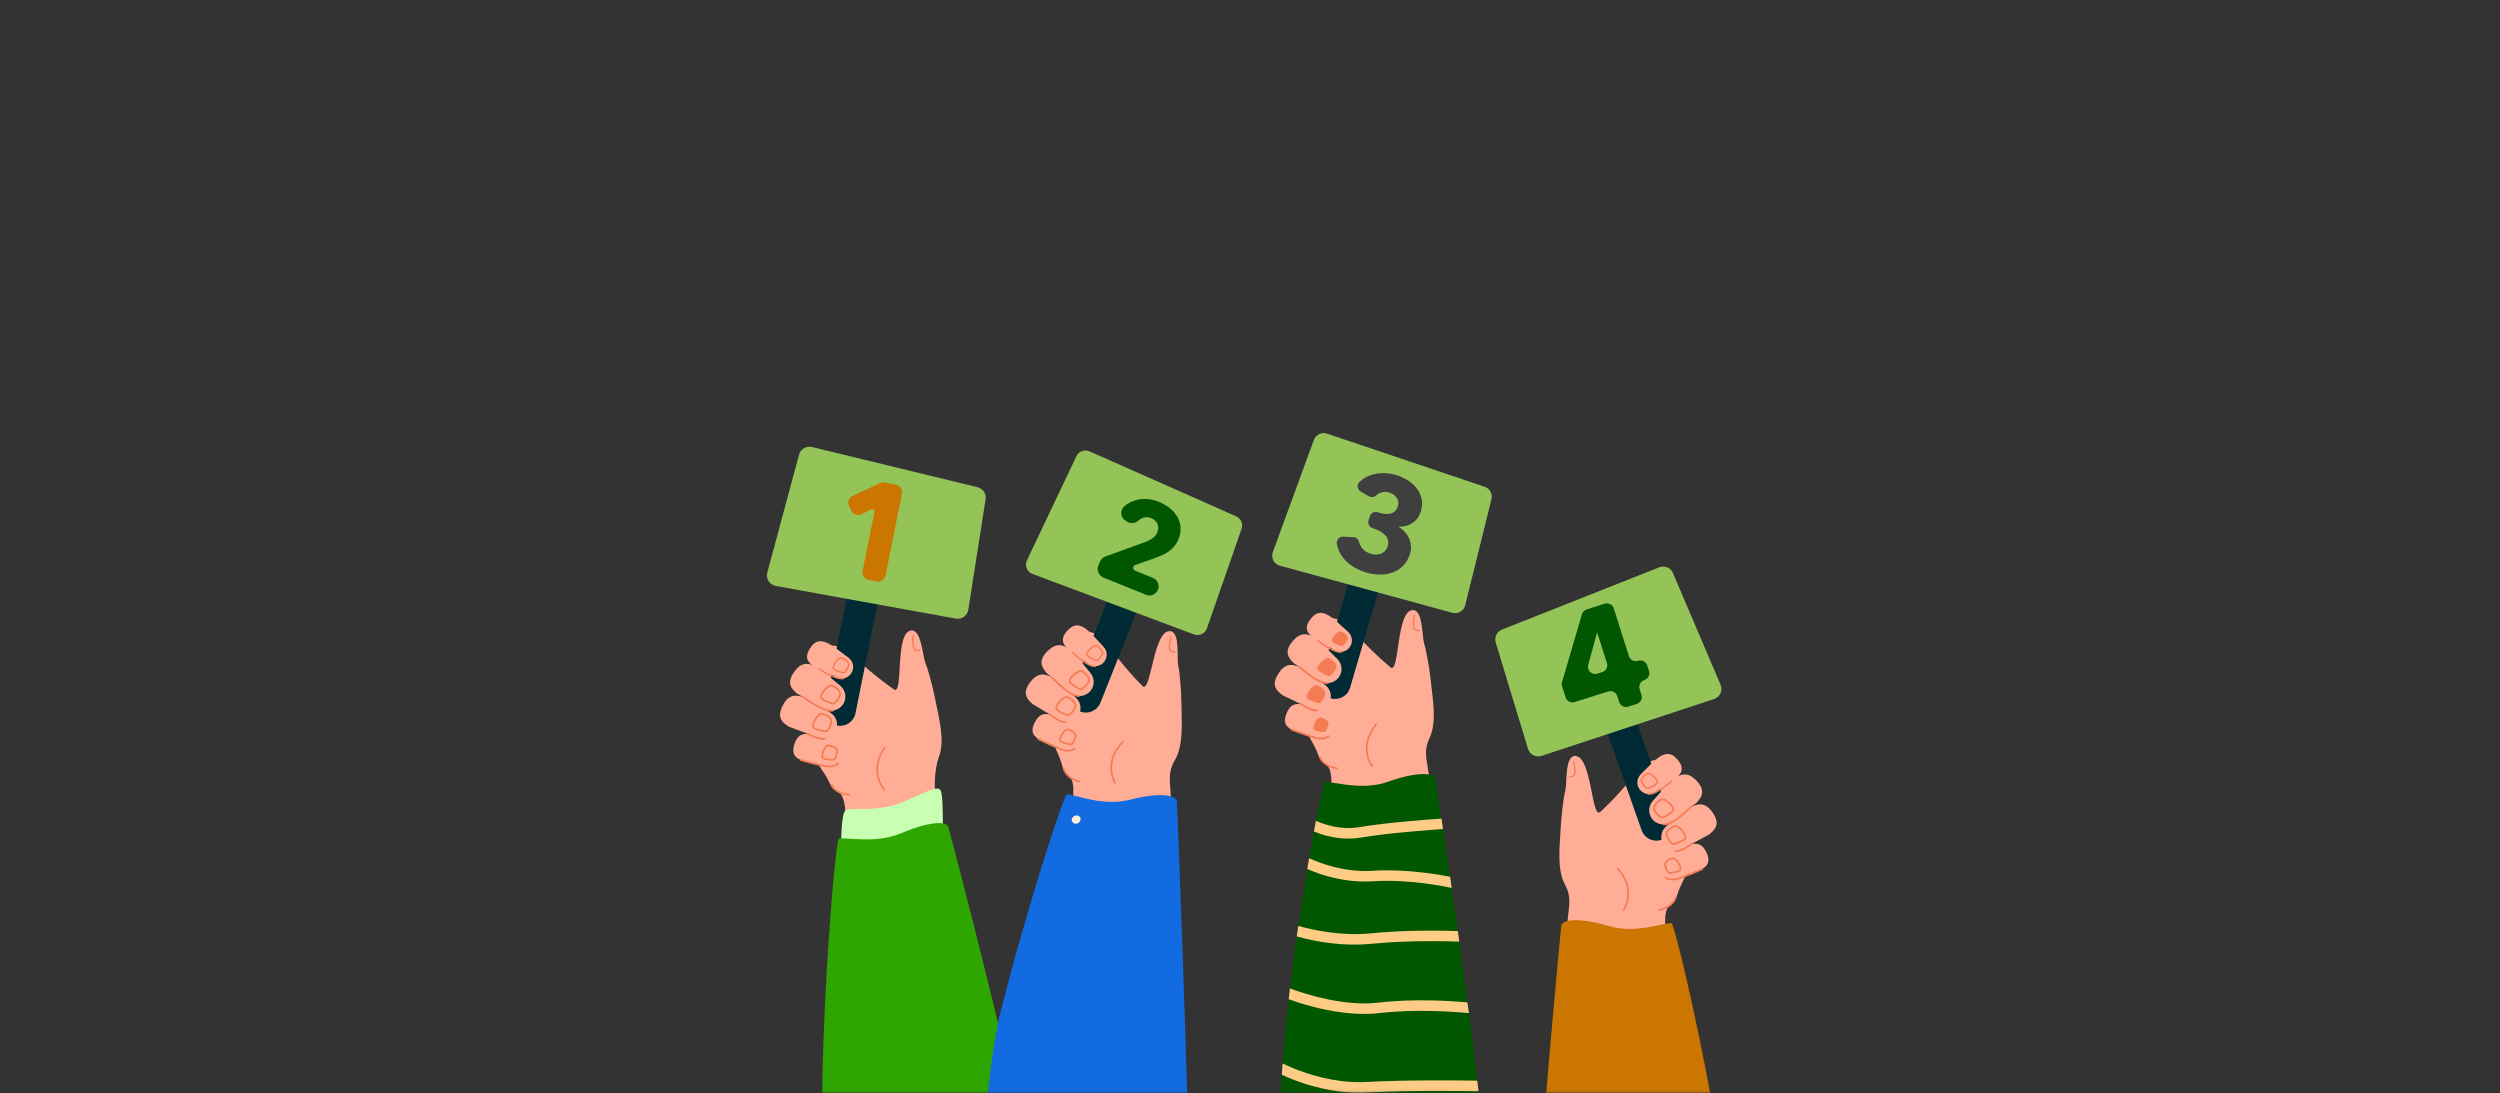 <svg width="558" height="244" viewBox="0 0 558 244" fill="none" xmlns="http://www.w3.org/2000/svg">
<rect x="0" y="0" width="558" height="244" fill="#333333" stroke="none"/>
<mask id="mask0_2002_39305" style="mask-type:alpha" maskUnits="userSpaceOnUse" x="0" y="-1" width="558" height="245">
<path d="M0 -0H558V243.956H0V-0Z" fill="#FFEFD9"/>
</mask>
<g mask="url(#mask0_2002_39305)">
<path d="M180.434 156.79C179.796 159.2 179.688 161.719 180.117 164.174C180.546 166.629 181.503 168.963 182.922 171.016C183.889 172.423 184.701 173.71 185.07 174.563C186.118 176.977 187.099 176.344 187.683 177.233C189.119 179.421 188.53 183.601 189.332 185.424C190.42 187.901 191.942 187.655 191.942 187.655L209.194 185.799C209.194 185.799 210.016 182.999 208.892 178.092C208.477 176.303 208.516 171.729 209.547 168.982C210.985 165.152 209.547 160.235 208.641 155.607C208.22 153.436 207.156 149.4 206.555 147.972C205.922 146.469 205.665 140.603 203.463 140.712C199.572 140.905 201.769 155.439 199.504 153.87C196.602 151.867 193.659 149.401 190.29 146.377C182.779 139.641 182.401 149.4 180.434 156.79Z" fill="#FFAD97"/>
<path d="M197.381 176.417C197.351 176.421 197.32 176.417 197.291 176.407C197.262 176.396 197.237 176.379 197.216 176.357C196.559 175.559 196.088 174.627 195.834 173.627C195.571 172.637 195.52 171.603 195.683 170.591C195.888 169.317 196.424 168.037 197.278 166.787C197.292 166.766 197.31 166.747 197.331 166.733C197.352 166.718 197.376 166.708 197.401 166.703C197.426 166.698 197.452 166.698 197.477 166.703C197.502 166.708 197.526 166.718 197.547 166.732C197.568 166.746 197.587 166.765 197.601 166.786C197.614 166.808 197.624 166.832 197.628 166.857C197.633 166.882 197.632 166.908 197.627 166.933C197.621 166.958 197.611 166.981 197.596 167.002C196.767 168.206 196.258 169.434 196.063 170.652C195.907 171.61 195.954 172.591 196.201 173.53C196.442 174.469 196.884 175.346 197.496 176.099C197.514 176.118 197.528 176.14 197.537 176.164C197.546 176.188 197.55 176.214 197.549 176.24C197.548 176.265 197.542 176.291 197.53 176.314C197.519 176.337 197.503 176.358 197.484 176.375C197.455 176.399 197.419 176.414 197.381 176.417Z" fill="#F47C53"/>
<path d="M204.799 145.325C204.548 145.324 204.302 145.257 204.086 145.131C203.978 145.07 203.452 144.627 203.649 141.879C203.649 141.858 203.654 141.838 203.662 141.82C203.67 141.801 203.682 141.784 203.697 141.77C203.712 141.756 203.73 141.746 203.749 141.739C203.768 141.732 203.789 141.73 203.809 141.731C203.829 141.732 203.849 141.738 203.867 141.747C203.886 141.757 203.902 141.77 203.914 141.785C203.927 141.801 203.937 141.82 203.942 141.839C203.948 141.859 203.949 141.879 203.946 141.899C203.868 143.021 203.904 144.685 204.234 144.872C204.368 144.954 204.519 145.006 204.675 145.022C204.832 145.039 204.99 145.021 205.139 144.969C205.176 144.953 205.217 144.952 205.254 144.966C205.292 144.981 205.322 145.009 205.338 145.046C205.354 145.082 205.355 145.124 205.34 145.161C205.326 145.198 205.297 145.228 205.261 145.244C205.114 145.301 204.957 145.329 204.799 145.325Z" fill="#F47C53"/>
<path d="M189.574 177.569H189.539C187.837 177.465 186.806 176.858 186.24 176.366C185.881 176.072 185.593 175.702 185.396 175.283C185.383 175.259 185.377 175.233 185.375 175.207C185.374 175.18 185.378 175.153 185.388 175.128C185.397 175.104 185.412 175.081 185.431 175.062C185.45 175.043 185.473 175.028 185.498 175.019C185.523 175.009 185.549 175.005 185.576 175.006C185.603 175.007 185.629 175.014 185.653 175.026C185.677 175.038 185.698 175.055 185.715 175.075C185.732 175.096 185.745 175.12 185.752 175.146C185.933 175.513 186.192 175.838 186.511 176.097C187.03 176.543 187.982 177.093 189.563 177.198C189.611 177.2 189.657 177.221 189.69 177.255C189.724 177.289 189.744 177.335 189.745 177.383C189.746 177.431 189.73 177.478 189.698 177.514C189.666 177.551 189.622 177.574 189.574 177.579V177.569Z" fill="#F47C53"/>
<path d="M179.161 169.824L184.342 170.833C184.993 171.101 185.725 171.1 186.375 170.831C187.026 170.562 187.543 170.046 187.812 169.398C187.945 169.076 188.013 168.732 188.013 168.385C188.013 168.037 187.944 167.693 187.81 167.372C187.676 167.051 187.48 166.76 187.233 166.514C186.986 166.269 186.693 166.074 186.37 165.942L182.857 164.498C180.452 163.548 178.443 163.324 177.543 165.5C176.271 168.57 177.851 169.286 179.161 169.824Z" fill="#FFAD97"/>
<path d="M185.818 169.761C185.356 169.761 184.308 169.73 183.705 169.468C183.515 169.385 183.219 169.125 183.369 168.309C183.526 167.47 184.145 166.234 184.761 166.205C185.558 166.168 186.86 166.618 187.003 167.402C187.113 167.991 186.839 169.08 186.471 169.518C186.422 169.587 186.359 169.644 186.285 169.686C186.21 169.728 186.128 169.752 186.043 169.758C186.022 169.758 185.941 169.761 185.818 169.761ZM184.851 166.596H184.779C184.491 166.609 183.917 167.532 183.76 168.375C183.69 168.756 183.73 169.041 183.863 169.098C184.554 169.399 186.017 169.357 186.031 169.355H186.038C186.054 169.355 186.1 169.335 186.163 169.259C186.455 168.911 186.697 167.94 186.61 167.47C186.518 166.977 185.497 166.6 184.852 166.6L184.851 166.596Z" fill="#F47C53"/>
<path d="M185.109 171.3C183.666 171.3 178.88 169.893 178.674 169.833C178.648 169.826 178.625 169.814 178.604 169.798C178.583 169.781 178.565 169.761 178.552 169.738C178.54 169.715 178.531 169.689 178.529 169.663C178.526 169.637 178.528 169.61 178.536 169.585C178.543 169.56 178.556 169.536 178.573 169.516C178.589 169.495 178.61 169.478 178.634 169.466C178.657 169.454 178.683 169.446 178.709 169.444C178.736 169.442 178.762 169.445 178.787 169.453C178.838 169.468 183.892 170.952 185.168 170.902C186.386 170.855 186.965 170.247 186.965 170.241C187 170.202 187.05 170.179 187.103 170.176C187.155 170.174 187.207 170.192 187.246 170.228C187.286 170.263 187.309 170.313 187.312 170.365C187.314 170.418 187.296 170.469 187.26 170.508C187.233 170.539 186.576 171.245 185.188 171.298L185.109 171.3Z" fill="#F47C53"/>
<path d="M186.83 161.937C185.924 161.756 185.127 161.224 184.614 160.458C184.101 159.692 183.914 158.754 184.094 157.851L190.955 123.728C191.045 123.28 191.222 122.854 191.477 122.475C191.732 122.096 192.06 121.77 192.441 121.517C192.822 121.264 193.25 121.089 193.7 121C194.149 120.912 194.612 120.913 195.061 121.003C195.511 121.092 195.938 121.269 196.319 121.523C196.7 121.777 197.026 122.104 197.28 122.484C197.534 122.864 197.711 123.29 197.799 123.738C197.888 124.186 197.887 124.647 197.797 125.094L190.937 159.214C190.755 160.117 190.22 160.912 189.45 161.422C188.68 161.933 187.737 162.118 186.83 161.937Z" fill="#002B34"/>
<path d="M213.338 138.071L173.13 130.776C172.805 130.718 172.497 130.592 172.223 130.409C171.95 130.225 171.718 129.987 171.542 129.709C171.365 129.432 171.249 129.121 171.199 128.796C171.149 128.471 171.168 128.14 171.253 127.823L178.358 101.457C178.522 100.858 178.913 100.347 179.45 100.032C179.986 99.718 180.625 99.624 181.229 99.772L218.191 108.748C218.773 108.888 219.28 109.241 219.613 109.736C219.946 110.232 220.079 110.834 219.987 111.423L216.125 136.099C216.077 136.412 215.965 136.713 215.798 136.983C215.63 137.253 215.41 137.487 215.15 137.671C214.89 137.855 214.596 137.985 214.285 138.054C213.974 138.122 213.652 138.128 213.338 138.071Z" fill="#94C358"/>
<path d="M199.989 108.186L197.513 107.691C197.158 107.622 196.79 107.666 196.461 107.818L190.322 110.665C190.12 110.759 189.937 110.891 189.786 111.054C189.635 111.218 189.517 111.409 189.44 111.618C189.363 111.827 189.328 112.048 189.337 112.271C189.346 112.493 189.399 112.711 189.493 112.913L189.988 113.96C190.083 114.165 190.219 114.349 190.386 114.501C190.554 114.653 190.75 114.771 190.964 114.846C191.178 114.922 191.405 114.954 191.631 114.942C191.857 114.929 192.079 114.871 192.283 114.772L194.454 113.699C194.539 113.657 194.634 113.639 194.729 113.648C194.823 113.657 194.914 113.692 194.989 113.749C195.065 113.806 195.124 113.883 195.158 113.972C195.192 114.06 195.201 114.156 195.183 114.249L193.83 120.974L192.53 127.443C192.442 127.883 192.534 128.341 192.784 128.714C193.034 129.088 193.423 129.347 193.865 129.436L195.653 129.792C196.095 129.88 196.554 129.789 196.93 129.54C197.305 129.291 197.565 128.903 197.654 128.463L201.318 110.179C201.406 109.74 201.316 109.283 201.067 108.909C200.818 108.536 200.43 108.276 199.989 108.186Z" fill="#CB7601"/>
<path d="M176.134 162.222L182.012 164.415C182.364 164.634 182.756 164.781 183.165 164.849C183.574 164.916 183.993 164.903 184.397 164.809C184.801 164.716 185.183 164.544 185.52 164.303C185.857 164.063 186.144 163.759 186.363 163.408C186.806 162.7 186.949 161.845 186.759 161.033C186.57 160.22 186.064 159.515 185.353 159.074L181.515 156.693C178.882 155.11 176.569 154.456 175.087 156.83C172.993 160.193 174.701 161.332 176.134 162.222Z" fill="#FFAD97"/>
<path d="M184.299 163.448C184.274 163.45 184.249 163.45 184.223 163.448C184.115 163.433 182.379 163.192 181.554 162.657C181.214 162.437 181.161 161.947 181.404 161.28C181.747 160.339 182.696 159.027 183.411 159.109C184.339 159.219 185.76 159.995 185.771 160.914C185.783 161.618 185.255 162.826 184.744 163.264C184.623 163.376 184.465 163.442 184.299 163.448ZM183.34 159.491C182.97 159.491 182.135 160.429 181.779 161.406C181.613 161.864 181.61 162.214 181.771 162.32C182.531 162.811 184.258 163.048 184.28 163.049H184.287C184.362 163.042 184.433 163.007 184.484 162.951C184.909 162.587 185.383 161.499 185.371 160.909C185.362 160.268 184.128 159.582 183.364 159.491H183.34Z" fill="#F47C53"/>
<path d="M183.628 165.125C182.286 165.125 180.19 163.965 180.091 163.908C180.067 163.896 180.046 163.879 180.029 163.859C180.013 163.838 180 163.815 179.993 163.789C179.985 163.764 179.983 163.737 179.986 163.711C179.989 163.685 179.997 163.659 180.01 163.636C180.023 163.613 180.04 163.593 180.061 163.576C180.082 163.56 180.107 163.548 180.132 163.542C180.158 163.535 180.185 163.533 180.211 163.537C180.237 163.54 180.263 163.549 180.286 163.563C181.018 163.976 183.113 164.968 183.998 164.679C184.048 164.663 184.103 164.667 184.15 164.691C184.197 164.714 184.233 164.756 184.25 164.806C184.266 164.856 184.262 164.91 184.238 164.957C184.214 165.004 184.173 165.04 184.123 165.056C183.962 165.105 183.795 165.128 183.628 165.125Z" fill="#F47C53"/>
<path d="M177.988 154.87L183.493 157.882C184.133 158.42 184.961 158.682 185.796 158.612C186.631 158.541 187.403 158.144 187.943 157.506C188.211 157.19 188.414 156.825 188.54 156.431C188.666 156.038 188.712 155.623 188.678 155.211C188.643 154.799 188.527 154.398 188.336 154.031C188.146 153.664 187.884 153.338 187.567 153.071L184.113 150.167C181.735 148.225 179.541 147.247 177.731 149.387C175.17 152.407 176.699 153.786 177.988 154.87Z" fill="#FFAD97"/>
<path d="M185.963 157.265C185.914 157.265 185.865 157.257 185.818 157.243C185.713 157.212 184.029 156.726 183.29 156.08C182.986 155.812 183.004 155.32 183.341 154.691C183.816 153.809 184.946 152.644 185.639 152.827C186.542 153.069 187.833 154.04 187.711 154.951C187.622 155.65 186.925 156.77 186.357 157.13C186.241 157.211 186.105 157.257 185.963 157.265ZM185.477 153.204C185.087 153.204 184.17 153.99 183.693 154.879C183.462 155.309 183.409 155.654 183.555 155.781C184.235 156.375 185.915 156.857 185.932 156.861H185.939C186.015 156.864 186.089 156.84 186.149 156.792C186.621 156.492 187.246 155.484 187.322 154.899C187.403 154.261 186.283 153.408 185.536 153.208C185.517 153.205 185.497 153.203 185.477 153.204Z" fill="#F47C53"/>
<path d="M185.503 158.846C183.292 158.846 179.423 155.915 179.242 155.781C179.205 155.748 179.181 155.702 179.177 155.652C179.172 155.602 179.186 155.552 179.217 155.512C179.247 155.472 179.291 155.445 179.341 155.437C179.39 155.428 179.441 155.438 179.484 155.465C179.529 155.499 184.02 158.906 185.899 158.402C185.925 158.395 185.951 158.393 185.977 158.397C186.003 158.4 186.028 158.409 186.051 158.422C186.073 158.435 186.093 158.452 186.109 158.473C186.125 158.493 186.137 158.517 186.144 158.542C186.151 158.567 186.152 158.594 186.149 158.62C186.146 158.646 186.137 158.67 186.124 158.693C186.111 158.716 186.094 158.736 186.073 158.751C186.052 158.767 186.028 158.779 186.003 158.786C185.84 158.828 185.671 158.848 185.503 158.846Z" fill="#F47C53"/>
<path d="M181.606 148.722L186.267 150.94C186.54 151.144 186.85 151.293 187.181 151.378C187.512 151.463 187.856 151.482 188.194 151.434C188.532 151.386 188.857 151.272 189.151 151.099C189.445 150.926 189.701 150.697 189.906 150.425C190.111 150.154 190.261 149.844 190.346 149.515C190.431 149.186 190.45 148.843 190.402 148.507C190.354 148.17 190.24 147.847 190.066 147.554C189.892 147.261 189.662 147.006 189.39 146.802L186.416 144.575C184.372 143.09 182.524 142.388 181.142 144.225C179.177 146.828 180.497 147.89 181.606 148.722Z" fill="#FFAD97"/>
<path d="M188.245 150.317C188.213 150.317 188.181 150.313 188.15 150.306C188.061 150.285 186.655 149.963 186.018 149.466C185.755 149.261 185.741 148.855 185.995 148.324C186.344 147.577 187.217 146.566 187.792 146.686C188.546 146.843 189.65 147.581 189.596 148.338C189.555 148.916 189.035 149.868 188.585 150.19C188.488 150.267 188.369 150.311 188.245 150.317ZM187.692 147.003C187.38 147.003 186.648 147.699 186.293 148.462C186.123 148.825 186.095 149.111 186.221 149.209C186.807 149.666 188.209 149.984 188.224 149.988C188.287 149.988 188.348 149.965 188.394 149.922C188.769 149.655 189.234 148.797 189.269 148.313C189.306 147.786 188.347 147.136 187.724 147.007C187.714 147.004 187.703 147.003 187.692 147.003Z" fill="#F47C53"/>
<path d="M187.84 151.645C186 151.645 182.827 149.513 182.68 149.412C182.643 149.388 182.617 149.35 182.609 149.307C182.6 149.264 182.609 149.22 182.633 149.183C182.658 149.147 182.696 149.121 182.739 149.113C182.782 149.104 182.827 149.113 182.863 149.137C182.902 149.163 186.752 151.752 188.27 151.252C188.311 151.239 188.357 151.242 188.396 151.261C188.435 151.281 188.464 151.315 188.478 151.356C188.492 151.397 188.488 151.442 188.469 151.481C188.449 151.52 188.415 151.55 188.374 151.563C188.201 151.618 188.021 151.646 187.84 151.645Z" fill="#F47C53"/>
<path d="M187.711 189.508C187.711 189.508 187.675 181.763 188.685 180.895C189.695 180.026 195.816 181.493 201.822 178.898C207.827 176.302 209.641 175.077 210.094 176.833C210.547 178.589 210.434 185.794 210.434 185.794L187.711 189.508Z" fill="#C9FFB3"/>
<path d="M231.352 270.497C227.862 270.395 224.443 270.165 221.094 269.809C206.848 268.319 194.306 274.655 184.217 269.553C181.64 243.708 186.338 187.264 187.234 187.17C187.392 187.151 187.562 187.14 187.744 187.136C188.021 187.126 188.325 187.136 188.651 187.145C189.249 187.167 189.926 187.214 190.672 187.258C192.22 187.37 193.774 187.38 195.323 187.287H195.333C195.856 187.251 196.389 187.194 196.93 187.115H196.941C198.435 186.905 199.896 186.504 201.287 185.923C204.732 184.462 207.596 183.744 209.45 183.721C209.672 183.716 209.895 183.723 210.116 183.743C210.228 183.755 210.335 183.769 210.434 183.787C211.086 183.897 211.51 184.152 211.664 184.54C211.762 184.796 220.746 218.743 226.549 244.578C229.13 256.02 231.08 265.871 231.352 270.497Z" fill="#2FA500"/>
<path d="M235.722 152.594C234.661 154.851 234.101 157.309 234.083 159.801C234.064 162.293 234.586 164.759 235.613 167.032C236.314 168.588 236.881 169.999 237.091 170.905C237.688 173.466 238.768 173.017 239.183 173.997C240.204 176.406 238.875 180.414 239.336 182.349C239.964 184.983 241.506 185.008 241.506 185.008L261.975 183.429C261.975 183.429 261.468 181.372 261.24 176.348C261.157 174.512 260.662 172.291 262.168 169.771C264.27 166.258 263.731 161.163 263.676 156.449C263.65 154.239 263.326 150.078 262.985 148.567C262.633 146.974 263.431 141.158 261.244 140.873C257.375 140.369 256.938 155.059 254.99 153.114C252.503 150.63 250.041 147.679 247.268 144.103C241.099 136.139 238.976 145.671 235.722 152.594Z" fill="#FFAD97"/>
<path d="M248.873 174.92C248.842 174.918 248.813 174.908 248.787 174.892C248.76 174.877 248.738 174.855 248.722 174.829C248.218 173.928 247.92 172.927 247.85 171.897C247.77 170.876 247.906 169.85 248.248 168.885C248.677 167.667 249.434 166.504 250.499 165.425C250.536 165.388 250.586 165.367 250.637 165.367C250.689 165.367 250.739 165.388 250.776 165.425C250.812 165.461 250.833 165.511 250.833 165.562C250.833 165.614 250.812 165.663 250.776 165.7C249.75 166.738 249.024 167.854 248.615 169.018C248.289 169.934 248.161 170.907 248.237 171.875C248.306 172.841 248.584 173.78 249.051 174.628C249.065 174.649 249.074 174.673 249.078 174.698C249.082 174.723 249.082 174.748 249.076 174.773C249.07 174.797 249.06 174.82 249.045 174.841C249.03 174.862 249.012 174.879 248.99 174.892C248.955 174.913 248.914 174.923 248.873 174.92Z" fill="#F47C53"/>
<path d="M265.606 270.145C253.334 270.324 220.514 272.059 217.172 271.71C218.496 263.942 220.889 235.574 223.076 226.863C229.349 201.884 237.526 177.269 238.137 177.307C238.608 177.347 239.076 177.423 239.535 177.534C242.403 178.172 247.065 179.797 252.206 178.485C256.351 177.431 259.59 177.247 261.315 177.739C262.119 177.972 262.597 178.352 262.685 178.861C262.742 179.176 265.156 241.37 265.606 270.145Z" fill="#136BE1"/>
<path d="M261.983 145.667C261.65 145.664 261.328 145.542 261.077 145.324C260.982 145.244 260.544 144.716 261.23 142.046C261.242 142.01 261.267 141.979 261.3 141.961C261.333 141.942 261.372 141.937 261.409 141.947C261.446 141.956 261.478 141.979 261.498 142.011C261.519 142.043 261.526 142.081 261.519 142.119C261.243 143.209 260.977 144.852 261.269 145.096C261.386 145.2 261.526 145.277 261.677 145.322C261.828 145.366 261.987 145.375 262.142 145.35C262.181 145.342 262.221 145.348 262.255 145.369C262.288 145.389 262.312 145.422 262.322 145.46C262.327 145.479 262.328 145.499 262.325 145.518C262.322 145.537 262.315 145.556 262.305 145.572C262.295 145.589 262.282 145.603 262.266 145.615C262.251 145.626 262.233 145.635 262.214 145.639C262.139 145.658 262.061 145.667 261.983 145.667Z" fill="#F47C53"/>
<path d="M240.991 174.664C240.979 174.665 240.968 174.665 240.956 174.664C239.298 174.259 238.394 173.478 237.926 172.894C237.626 172.541 237.408 172.126 237.289 171.679C237.279 171.629 237.289 171.577 237.317 171.535C237.345 171.492 237.389 171.463 237.439 171.452C237.489 171.442 237.541 171.452 237.584 171.48C237.626 171.508 237.656 171.552 237.666 171.602C237.777 171.997 237.973 172.363 238.241 172.674C238.674 173.204 239.511 173.913 241.049 174.293C241.096 174.303 241.137 174.332 241.164 174.372C241.192 174.412 241.203 174.46 241.195 174.508C241.188 174.556 241.163 174.599 241.125 174.629C241.087 174.659 241.039 174.673 240.991 174.67V174.664Z" fill="#F47C53"/>
<path d="M232.128 165.197L237.046 167.111C237.639 167.49 238.359 167.619 239.047 167.47C239.736 167.32 240.336 166.905 240.717 166.315C240.906 166.022 241.035 165.696 241.097 165.354C241.159 165.012 241.152 164.662 241.078 164.322C241.004 163.983 240.863 163.661 240.665 163.376C240.466 163.09 240.212 162.847 239.919 162.659L236.72 160.611C234.524 159.25 232.587 158.672 231.312 160.652C229.51 163.448 230.935 164.432 232.128 165.197Z" fill="#FFAD97"/>
<path d="M238.987 166.36C238.962 166.362 238.938 166.362 238.913 166.36C238.817 166.345 237.357 166.12 236.665 165.658C236.493 165.544 236.25 165.234 236.543 164.458C236.846 163.659 237.676 162.558 238.29 162.634C239.081 162.74 240.279 163.423 240.281 164.211C240.281 164.811 239.818 165.833 239.378 166.2C239.271 166.297 239.132 166.354 238.987 166.36ZM238.218 163.021C237.919 163.021 237.215 163.808 236.916 164.592C236.778 164.956 236.767 165.242 236.887 165.322C237.512 165.735 238.96 165.959 238.975 165.962C238.993 165.962 239.04 165.954 239.113 165.889C239.461 165.599 239.873 164.687 239.873 164.207C239.873 163.683 238.862 163.106 238.227 163.022L238.218 163.021Z" fill="#F47C53"/>
<path d="M238.351 167.76C238.166 167.759 237.982 167.746 237.799 167.72C236.465 167.532 231.857 165.218 231.657 165.12C231.633 165.109 231.612 165.092 231.595 165.073C231.578 165.053 231.565 165.03 231.557 165.005C231.549 164.98 231.545 164.954 231.547 164.928C231.549 164.902 231.556 164.877 231.568 164.853C231.58 164.83 231.596 164.809 231.616 164.792C231.636 164.775 231.659 164.762 231.684 164.754C231.709 164.746 231.735 164.743 231.761 164.745C231.787 164.746 231.813 164.754 231.836 164.765C231.883 164.789 236.587 167.148 237.854 167.327C239.071 167.499 239.736 167.002 239.743 166.998C239.784 166.966 239.837 166.951 239.89 166.958C239.942 166.965 239.99 166.992 240.022 167.033C240.054 167.075 240.068 167.128 240.062 167.18C240.055 167.232 240.028 167.279 239.986 167.311C239.953 167.328 239.382 167.76 238.351 167.76Z" fill="#F47C53"/>
<path d="M239.2 182.956C239.231 182.712 239.343 182.484 239.518 182.31C239.694 182.136 239.922 182.024 240.167 181.993C240.779 181.959 241.216 182.396 241.186 182.863C241.16 183.139 241.031 183.396 240.824 183.581C240.616 183.767 240.346 183.868 240.068 183.863C239.592 183.83 239.178 183.423 239.2 182.956Z" fill="#FFEFD9"/>
<path d="M241.087 158.798C240.661 158.631 240.273 158.381 239.944 158.063C239.615 157.746 239.352 157.367 239.17 156.948C238.988 156.529 238.89 156.078 238.883 155.622C238.876 155.166 238.959 154.712 239.128 154.288L251.994 121.938C252.162 121.513 252.413 121.126 252.732 120.798C253.051 120.47 253.432 120.208 253.852 120.027C254.273 119.846 254.725 119.749 255.184 119.742C255.642 119.735 256.097 119.818 256.523 119.986C257.383 120.326 258.073 120.992 258.44 121.838C258.808 122.684 258.823 123.64 258.482 124.498L245.615 156.848C245.447 157.272 245.196 157.659 244.877 157.987C244.558 158.315 244.178 158.577 243.757 158.758C243.337 158.939 242.884 159.036 242.426 159.043C241.968 159.05 241.513 158.967 241.087 158.798Z" fill="#002B34"/>
<path d="M266.477 141.601L230.463 128.113C230.172 128.005 229.907 127.837 229.684 127.622C229.461 127.406 229.286 127.147 229.169 126.86C229.052 126.573 228.996 126.266 229.005 125.956C229.014 125.647 229.087 125.343 229.219 125.063L240.25 101.831C240.501 101.302 240.949 100.893 241.499 100.689C242.049 100.486 242.657 100.506 243.193 100.743L275.916 115.247C276.43 115.475 276.84 115.887 277.064 116.401C277.288 116.915 277.309 117.495 277.125 118.024L269.387 140.243C269.288 140.524 269.134 140.783 268.934 141.005C268.733 141.226 268.49 141.406 268.219 141.532C267.948 141.659 267.654 141.73 267.355 141.742C267.056 141.754 266.757 141.706 266.477 141.601Z" fill="#94C358"/>
<path d="M230.508 157.173L235.897 160.377C236.204 160.655 236.563 160.869 236.954 161.009C237.344 161.148 237.759 161.209 238.173 161.189C238.587 161.169 238.994 161.068 239.369 160.891C239.744 160.714 240.08 160.466 240.359 160.16C240.637 159.854 240.853 159.496 240.993 159.107C241.133 158.718 241.194 158.305 241.174 157.892C241.154 157.48 241.052 157.075 240.875 156.701C240.697 156.328 240.448 155.993 240.14 155.715L236.791 152.687C234.485 150.661 232.326 149.606 230.435 151.68C227.781 154.61 229.258 156.043 230.508 157.173Z" fill="#FFAD97"/>
<path d="M238.414 159.847C238.359 159.847 238.304 159.837 238.252 159.819C238.148 159.786 236.482 159.239 235.765 158.567C235.469 158.292 235.505 157.798 235.864 157.182C236.37 156.315 237.542 155.191 238.229 155.401C239.123 155.677 240.377 156.69 240.227 157.603C240.112 158.292 239.377 159.393 238.796 159.731C238.681 159.803 238.549 159.843 238.414 159.847ZM238.045 155.772C237.65 155.772 236.717 156.519 236.213 157.382C235.967 157.803 235.9 158.146 236.041 158.278C236.699 158.896 238.361 159.437 238.378 159.442C238.453 159.449 238.529 159.427 238.589 159.382C239.073 159.098 239.733 158.113 239.833 157.531C239.936 156.897 238.849 156.004 238.11 155.777C238.088 155.773 238.067 155.771 238.045 155.772Z" fill="#F47C53"/>
<path d="M237.696 161.395C236.38 161.395 234.204 159.617 234.103 159.537C234.083 159.52 234.067 159.5 234.054 159.477C234.042 159.454 234.035 159.429 234.032 159.403C234.03 159.377 234.032 159.351 234.04 159.326C234.048 159.301 234.06 159.278 234.077 159.258C234.094 159.238 234.114 159.221 234.137 159.209C234.161 159.197 234.186 159.189 234.212 159.187C234.238 159.184 234.264 159.187 234.289 159.195C234.314 159.202 234.337 159.215 234.358 159.231C235.004 159.763 236.886 161.116 237.812 160.99C237.863 160.986 237.913 161.001 237.953 161.033C237.993 161.065 238.019 161.111 238.026 161.161C238.033 161.211 238.021 161.263 237.991 161.304C237.961 161.345 237.916 161.373 237.866 161.383C237.81 161.391 237.753 161.395 237.696 161.395Z" fill="#F47C53"/>
<path d="M233.65 150.271L238.523 154.213C239.057 154.856 239.825 155.262 240.659 155.342C241.493 155.421 242.325 155.167 242.971 154.636C243.616 154.104 244.024 153.338 244.103 152.508C244.183 151.677 243.928 150.849 243.395 150.205L240.516 146.733C238.523 144.393 236.54 143.047 234.375 144.829C231.324 147.347 232.58 148.976 233.65 150.271Z" fill="#FFAD97"/>
<path d="M241.175 154.05C241.093 154.051 241.012 154.032 240.939 153.994C240.841 153.946 239.271 153.168 238.659 152.4C238.408 152.083 238.521 151.602 238.959 151.043C239.583 150.258 240.904 149.313 241.554 149.618C242.399 150.016 243.488 151.2 243.212 152.077C242.999 152.748 242.107 153.728 241.49 153.98C241.391 154.023 241.284 154.047 241.175 154.05ZM241.261 149.954C240.837 149.954 239.867 150.542 239.271 151.289C238.967 151.672 238.857 152.002 238.971 152.152C239.534 152.858 241.102 153.632 241.117 153.639C241.192 153.656 241.27 153.646 241.337 153.61C241.855 153.398 242.651 152.517 242.829 151.958C243.024 151.347 242.076 150.307 241.377 149.979C241.341 149.963 241.301 149.954 241.261 149.954Z" fill="#F47C53"/>
<path d="M240.707 155.555C238.554 155.555 234.884 151.564 234.727 151.391C234.69 151.353 234.67 151.301 234.672 151.248C234.674 151.194 234.697 151.144 234.736 151.107C234.775 151.071 234.827 151.051 234.88 151.053C234.934 151.055 234.984 151.077 235.021 151.116C235.06 151.159 238.866 155.311 240.808 155.147C240.86 155.143 240.913 155.16 240.953 155.194C240.993 155.229 241.018 155.277 241.023 155.33C241.027 155.382 241.01 155.434 240.975 155.475C240.941 155.515 240.892 155.54 240.839 155.544C240.797 155.551 240.753 155.555 240.707 155.555Z" fill="#F47C53"/>
<path d="M238.318 144.864L242.506 147.877C242.975 148.381 243.626 148.678 244.315 148.704C245.004 148.73 245.675 148.482 246.18 148.015C246.685 147.548 246.983 146.9 247.009 146.214C247.035 145.528 246.787 144.86 246.318 144.357L243.791 141.637C242.046 139.812 240.353 138.792 238.658 140.357C236.275 142.573 237.38 143.85 238.318 144.864Z" fill="#FFAD97"/>
<path d="M244.648 147.625C244.59 147.625 244.532 147.613 244.479 147.589C244.396 147.555 243.07 146.987 242.532 146.385C242.31 146.136 242.375 145.735 242.715 145.256C243.191 144.583 244.235 143.742 244.779 143.965C245.493 144.254 246.448 145.176 246.26 145.908C246.122 146.47 245.431 147.315 244.934 147.552C244.845 147.596 244.747 147.621 244.648 147.625ZM244.576 144.255C244.236 144.255 243.446 144.789 242.983 145.445C242.751 145.772 242.672 146.049 242.777 146.167C243.271 146.718 244.595 147.283 244.609 147.289C244.671 147.3 244.735 147.288 244.789 147.255C245.203 147.056 245.817 146.291 245.938 145.826C246.069 145.314 245.247 144.503 244.652 144.265C244.627 144.258 244.602 144.254 244.576 144.255Z" fill="#F47C53"/>
<path d="M244.276 148.882C242.492 148.882 239.39 145.867 239.253 145.734C239.225 145.703 239.21 145.662 239.211 145.621C239.212 145.579 239.229 145.539 239.258 145.509C239.288 145.48 239.328 145.462 239.37 145.461C239.411 145.459 239.452 145.474 239.484 145.501C239.517 145.533 242.842 148.762 244.425 148.544C244.466 148.542 244.507 148.556 244.538 148.582C244.57 148.608 244.591 148.645 244.596 148.686C244.602 148.727 244.592 148.768 244.568 148.802C244.545 148.835 244.509 148.859 244.469 148.868C244.405 148.877 244.341 148.881 244.276 148.882Z" fill="#F47C53"/>
<path d="M263.496 117.618C263.421 116.782 263.157 115.974 262.724 115.254C262.278 114.521 261.7 113.877 261.017 113.355C260.305 112.806 259.521 112.357 258.686 112.02C257.82 111.663 256.9 111.449 255.964 111.387C255.078 111.324 254.188 111.427 253.339 111.688C252.499 111.952 251.716 112.372 251.034 112.927C251.022 112.933 251.011 112.942 251.002 112.952C249.897 113.844 250.068 115.567 251.297 116.277L251.665 116.489C252.05 116.704 252.494 116.79 252.932 116.736C253.37 116.682 253.779 116.491 254.1 116.189C254.324 115.989 254.574 115.82 254.843 115.688C255.168 115.53 255.523 115.444 255.884 115.437C256.245 115.43 256.604 115.501 256.934 115.647C257.626 115.928 258.097 116.356 258.348 116.929C258.596 117.503 258.588 118.114 258.32 118.77C258.111 119.3 257.755 119.76 257.293 120.096C257.221 120.151 257.147 120.202 257.067 120.255C256.625 120.542 256.155 120.782 255.664 120.973L251.827 122.356L246.715 124.208C246.446 124.305 246.2 124.458 245.994 124.656C245.788 124.854 245.626 125.093 245.518 125.357L245.156 126.243C245.054 126.491 245.003 126.756 245.004 127.024C245.005 127.292 245.06 127.557 245.164 127.804C245.268 128.051 245.42 128.274 245.611 128.463C245.802 128.651 246.029 128.8 246.278 128.901L248.823 129.933L255.286 132.555L255.78 132.756C256.025 132.856 256.288 132.908 256.553 132.907C257.028 132.908 257.488 132.745 257.855 132.444C258.222 132.144 258.473 131.726 258.564 131.261C258.655 130.797 258.581 130.316 258.355 129.9C258.129 129.484 257.764 129.159 257.324 128.982L256.793 128.767L253.328 127.361C253.202 127.311 253.094 127.224 253.02 127.111C252.945 126.998 252.907 126.866 252.91 126.731C252.913 126.596 252.958 126.465 253.038 126.356C253.118 126.248 253.23 126.166 253.358 126.122L257.519 124.655C257.876 124.517 258.23 124.388 258.577 124.242C258.785 124.158 258.991 124.072 259.196 123.986C259.739 123.761 260.258 123.484 260.748 123.16C261.237 122.831 261.679 122.437 262.06 121.989C262.476 121.489 262.808 120.927 263.044 120.322C263.413 119.47 263.568 118.542 263.496 117.618Z" fill="#015700"/>
<path d="M291.086 150.187C290.238 152.531 289.909 155.031 290.121 157.514C290.333 159.997 291.081 162.405 292.314 164.573C293.157 166.058 293.85 167.411 294.145 168.289C294.974 170.785 296.009 170.24 296.513 171.18C297.757 173.484 296.8 177.596 297.439 179.482C298.307 182.046 299.844 181.93 299.844 181.93L320.087 178.48C320.087 178.48 319.396 176.476 318.705 171.495C318.452 169.674 317.753 167.504 319.02 164.861C320.788 161.17 319.78 156.146 319.288 151.458C319.059 149.256 318.352 145.145 317.878 143.672C317.379 142.119 317.636 136.253 315.432 136.17C311.533 136.026 312.451 150.697 310.337 148.935C307.628 146.689 304.906 143.981 301.815 140.678C294.921 133.307 293.69 142.99 291.086 150.187Z" fill="#FFAD97"/>
<path d="M306.252 171.207C306.221 171.208 306.191 171.201 306.163 171.188C306.136 171.175 306.112 171.156 306.093 171.131C305.509 170.28 305.12 169.31 304.954 168.292C304.78 167.283 304.82 166.249 305.072 165.256C305.385 164.003 306.032 162.779 306.992 161.603C307.008 161.583 307.028 161.567 307.05 161.554C307.072 161.542 307.096 161.534 307.121 161.531C307.147 161.528 307.172 161.53 307.197 161.537C307.221 161.544 307.244 161.555 307.264 161.571C307.284 161.586 307.301 161.606 307.313 161.628C307.325 161.65 307.333 161.674 307.336 161.699C307.339 161.724 307.337 161.75 307.331 161.774C307.324 161.799 307.312 161.821 307.296 161.841C306.372 162.968 305.752 164.147 305.452 165.344C305.213 166.285 305.175 167.265 305.341 168.222C305.498 169.179 305.861 170.091 306.407 170.895C306.423 170.915 306.435 170.938 306.442 170.963C306.45 170.988 306.451 171.015 306.448 171.04C306.444 171.066 306.436 171.091 306.422 171.113C306.409 171.136 306.391 171.155 306.369 171.17C306.335 171.195 306.294 171.208 306.252 171.207Z" fill="#F47C53"/>
<path d="M333.805 277.19C318.282 275.539 301.797 274.824 286.979 273.285C286.942 272.46 285.735 254.292 285.716 253.418C285.701 252.617 285.697 251.793 285.701 250.952C285.712 247.525 285.858 243.795 286.104 239.898C286.158 239.064 286.216 238.221 286.278 237.369C286.617 232.729 287.087 227.886 287.637 223.038C287.729 222.237 287.821 221.435 287.913 220.631C288.379 216.709 288.894 212.803 289.433 209.018C289.546 208.228 289.659 207.444 289.773 206.666C290.432 202.157 291.113 197.857 291.768 193.954C291.908 193.136 292.046 192.336 292.183 191.552C292.557 189.405 292.916 187.407 293.258 185.584C293.413 184.753 293.564 183.961 293.711 183.209C294.753 177.859 295.542 174.578 295.775 174.571C296.248 174.567 296.72 174.6 297.187 174.669C300.101 175.039 304.895 176.228 309.899 174.449C313.927 173.019 317.134 172.535 318.9 172.871C319.729 173.03 320.233 173.364 320.366 173.862C320.388 173.948 320.91 177.303 321.727 182.713C321.838 183.452 321.954 184.229 322.075 185.044C322.538 188.142 323.073 191.752 323.645 195.707C323.764 196.518 323.883 197.344 324.004 198.185C324.444 201.244 324.905 204.479 325.372 207.819C325.483 208.601 325.593 209.388 325.702 210.181C326.319 214.608 326.946 219.181 327.541 223.738C327.646 224.536 327.75 225.333 327.854 226.13C328.527 231.295 329.165 236.405 329.725 241.218C329.817 242.012 329.909 242.797 330.001 243.572C330.482 247.811 330.899 251.78 331.215 255.307C331.289 256.127 331.358 256.924 331.421 257.697C331.507 258.768 333.74 276.217 333.805 277.19Z" fill="#015700"/>
<path d="M316.313 140.872C316.08 140.843 315.858 140.758 315.666 140.623C315.564 140.553 315.079 140.066 315.515 137.345C315.517 137.325 315.524 137.305 315.534 137.288C315.543 137.27 315.557 137.255 315.573 137.242C315.589 137.23 315.607 137.221 315.627 137.216C315.647 137.211 315.667 137.21 315.687 137.214C315.707 137.217 315.726 137.224 315.743 137.235C315.761 137.246 315.775 137.26 315.787 137.276C315.798 137.293 315.806 137.312 315.81 137.332C315.814 137.351 315.814 137.372 315.81 137.392C315.633 138.502 315.522 140.162 315.836 140.378C315.962 140.471 316.108 140.535 316.262 140.565C316.416 140.595 316.575 140.591 316.727 140.552C316.764 140.542 316.803 140.547 316.836 140.564C316.869 140.582 316.895 140.611 316.907 140.647C316.92 140.683 316.919 140.721 316.904 140.756C316.889 140.791 316.861 140.818 316.827 140.834C316.66 140.882 316.485 140.895 316.313 140.872Z" fill="#F47C53"/>
<path d="M298.378 171.677C298.367 171.678 298.355 171.678 298.344 171.677C296.658 171.425 295.684 170.73 295.166 170.192C294.835 169.867 294.58 169.474 294.418 169.04C294.411 169.016 294.409 168.99 294.411 168.965C294.414 168.94 294.421 168.916 294.433 168.894C294.445 168.872 294.461 168.852 294.481 168.836C294.501 168.82 294.523 168.808 294.547 168.801C294.572 168.794 294.597 168.791 294.622 168.794C294.647 168.797 294.672 168.804 294.694 168.816C294.716 168.828 294.736 168.844 294.752 168.864C294.768 168.883 294.78 168.906 294.787 168.93C294.935 169.312 295.164 169.658 295.459 169.944C295.938 170.433 296.84 171.064 298.405 171.298C298.451 171.306 298.494 171.331 298.523 171.368C298.553 171.405 298.568 171.452 298.565 171.499C298.562 171.546 298.542 171.591 298.508 171.624C298.474 171.657 298.429 171.676 298.381 171.678L298.378 171.677Z" fill="#F47C53"/>
<path d="M288.678 163.062L293.756 164.517C294.381 164.84 295.11 164.902 295.781 164.69C296.453 164.478 297.013 164.009 297.337 163.387C297.661 162.764 297.724 162.038 297.511 161.369C297.299 160.7 296.828 160.143 296.203 159.819L292.829 158.074C290.517 156.921 288.534 156.523 287.448 158.612C285.909 161.569 287.419 162.411 288.678 163.062Z" fill="#FFAD97"/>
<path d="M295.555 163.392C295.555 163.392 294.035 163.308 293.333 162.924C292.631 162.54 293.871 160.109 294.569 160.137C295.266 160.164 296.442 160.681 296.503 161.345C296.564 162.01 296.022 163.433 295.555 163.392Z" fill="#F47C53"/>
<path d="M294.386 165.037C292.866 164.852 288.385 163.102 288.188 163.025C288.164 163.016 288.142 163.001 288.123 162.983C288.104 162.965 288.089 162.943 288.079 162.92C288.069 162.896 288.063 162.87 288.063 162.844C288.062 162.818 288.067 162.792 288.076 162.768C288.086 162.744 288.1 162.721 288.119 162.703C288.137 162.684 288.158 162.669 288.182 162.659C288.206 162.648 288.232 162.643 288.258 162.642C288.285 162.642 288.311 162.647 288.335 162.656C288.385 162.676 293.288 164.597 294.564 164.653C295.781 164.713 296.408 164.158 296.415 164.152C296.454 164.116 296.506 164.096 296.559 164.098C296.613 164.099 296.663 164.122 296.7 164.161C296.737 164.199 296.756 164.251 296.755 164.304C296.753 164.357 296.73 164.408 296.692 164.444C296.661 164.472 295.946 165.119 294.55 165.051C294.496 165.048 294.445 165.044 294.386 165.037Z" fill="#F47C53"/>
<path d="M297.005 155.866C296.565 155.738 296.155 155.525 295.798 155.239C295.441 154.953 295.144 154.599 294.924 154.199C294.704 153.799 294.566 153.359 294.516 152.905C294.467 152.451 294.508 151.992 294.637 151.554L304.455 118.16C304.584 117.722 304.798 117.314 305.085 116.958C305.373 116.603 305.727 116.307 306.129 116.088C306.531 115.869 306.973 115.731 307.428 115.682C307.884 115.632 308.345 115.673 308.784 115.801C309.672 116.061 310.421 116.661 310.864 117.469C311.308 118.278 311.412 119.229 311.151 120.113L301.334 153.507C301.205 153.945 300.991 154.354 300.704 154.71C300.417 155.065 300.062 155.361 299.66 155.58C299.258 155.799 298.817 155.937 298.361 155.986C297.906 156.035 297.445 155.995 297.005 155.866Z" fill="#002B34"/>
<path d="M324.157 136.769L285.665 126.265C285.355 126.18 285.066 126.032 284.816 125.831C284.566 125.629 284.361 125.378 284.213 125.094C284.066 124.809 283.979 124.497 283.958 124.178C283.937 123.858 283.983 123.538 284.093 123.237L293.255 98.188C293.464 97.618 293.888 97.153 294.437 96.891C294.985 96.628 295.615 96.591 296.191 96.785L331.38 108.649C331.934 108.834 332.398 109.22 332.68 109.73C332.961 110.24 333.04 110.837 332.9 111.402L327.033 135.087C326.959 135.388 326.825 135.671 326.639 135.919C326.453 136.167 326.219 136.376 325.951 136.532C325.683 136.689 325.386 136.791 325.078 136.832C324.77 136.872 324.456 136.851 324.157 136.769Z" fill="#94C358"/>
<path d="M286.324 155.221L291.989 157.917C292.659 158.417 293.501 158.632 294.33 158.515C295.159 158.398 295.908 157.957 296.411 157.291C296.913 156.623 297.13 155.785 297.012 154.959C296.894 154.133 296.453 153.388 295.784 152.886L292.169 150.182C289.682 148.376 287.438 147.524 285.752 149.769C283.371 152.919 284.976 154.21 286.324 155.221Z" fill="#FFAD97"/>
<path d="M294.325 156.95C294.325 156.95 292.568 156.557 291.812 155.967C291.056 155.376 292.996 152.771 293.809 152.939C294.621 153.107 295.899 153.942 295.844 154.728C295.789 155.514 294.862 157.089 294.325 156.95Z" fill="#F47C53"/>
<path d="M293.459 158.756C292.124 158.594 290.216 157.308 290.122 157.242C290.1 157.227 290.082 157.209 290.067 157.187C290.053 157.165 290.043 157.141 290.039 157.115C290.034 157.089 290.034 157.063 290.039 157.037C290.045 157.012 290.055 156.988 290.07 156.966C290.085 156.945 290.104 156.926 290.126 156.912C290.148 156.898 290.172 156.888 290.198 156.883C290.224 156.879 290.25 156.879 290.276 156.884C290.301 156.89 290.325 156.9 290.347 156.915C291.038 157.385 293.039 158.559 293.948 158.349C293.973 158.343 294 158.342 294.026 158.346C294.052 158.35 294.076 158.36 294.099 158.373C294.121 158.387 294.14 158.405 294.155 158.426C294.171 158.447 294.182 158.471 294.188 158.497C294.194 158.522 294.195 158.548 294.19 158.574C294.186 158.6 294.177 158.625 294.163 158.647C294.149 158.669 294.131 158.688 294.11 158.703C294.089 158.719 294.065 158.73 294.039 158.736C293.848 158.775 293.652 158.782 293.459 158.756Z" fill="#F47C53"/>
<path d="M288.816 148.061L294.032 151.539C294.623 152.13 295.426 152.464 296.264 152.466C297.101 152.468 297.905 152.138 298.499 151.55C298.794 151.259 299.028 150.913 299.187 150.531C299.347 150.15 299.43 149.741 299.431 149.328C299.433 148.915 299.352 148.505 299.194 148.123C299.036 147.741 298.805 147.393 298.512 147.1L295.324 143.907C293.124 141.767 291.024 140.604 289.034 142.576C286.225 145.364 287.626 146.869 288.816 148.061Z" fill="#FFAD97"/>
<path d="M296.48 150.917C296.48 150.917 294.797 150.277 294.131 149.585C293.465 148.892 295.763 146.591 296.542 146.873C297.322 147.156 298.469 148.166 298.299 148.938C298.129 149.71 296.992 151.13 296.48 150.917Z" fill="#F47C53"/>
<path d="M295.869 152.665C293.658 152.398 290.149 149.224 289.987 149.077C289.948 149.041 289.925 148.992 289.922 148.939C289.92 148.887 289.938 148.835 289.974 148.797C290.009 148.758 290.059 148.734 290.112 148.732C290.164 148.73 290.216 148.748 290.255 148.783C290.298 148.822 294.476 152.6 296.39 152.267C296.416 152.262 296.442 152.263 296.468 152.268C296.493 152.274 296.518 152.284 296.539 152.299C296.561 152.314 296.579 152.333 296.593 152.356C296.607 152.378 296.616 152.402 296.621 152.428C296.63 152.48 296.618 152.533 296.587 152.576C296.557 152.619 296.511 152.648 296.459 152.658C296.264 152.689 296.065 152.692 295.869 152.665Z" fill="#F47C53"/>
<path d="M292.962 142.247L297.412 144.862C297.925 145.32 298.6 145.557 299.288 145.52C299.976 145.483 300.622 145.175 301.083 144.665C301.543 144.154 301.781 143.481 301.744 142.796C301.707 142.11 301.398 141.467 300.885 141.008L298.122 138.53C296.215 136.879 294.435 136.013 292.892 137.728C290.709 140.15 291.93 141.323 292.962 142.247Z" fill="#FFAD97"/>
<path d="M299.394 144.238C299.394 144.238 297.98 143.791 297.403 143.253C296.825 142.714 298.605 140.717 299.258 140.913C299.912 141.108 300.9 141.884 300.798 142.529C300.695 143.173 299.822 144.389 299.394 144.238Z" fill="#F47C53"/>
<path d="M298.835 145.691C296.995 145.469 294.107 143.139 293.97 143.029C293.937 143.001 293.915 142.962 293.911 142.918C293.907 142.875 293.919 142.832 293.946 142.798C293.974 142.765 294.014 142.744 294.057 142.74C294.1 142.735 294.144 142.748 294.177 142.776C294.215 142.805 297.822 145.717 299.379 145.352C299.422 145.343 299.467 145.35 299.503 145.373C299.54 145.396 299.567 145.433 299.577 145.475C299.587 145.517 299.579 145.561 299.556 145.598C299.533 145.634 299.496 145.661 299.454 145.67C299.251 145.714 299.041 145.721 298.835 145.691Z" fill="#F47C53"/>
<path d="M322.084 185.041C320.066 185.179 309.716 185.914 303.908 186.921C302.195 187.214 300.448 187.254 298.724 187.041C296.844 186.807 295.006 186.315 293.262 185.579C293.417 184.748 293.568 183.956 293.715 183.204C295.607 184.057 299.321 185.331 303.502 184.607C309.338 183.593 319.283 182.879 321.741 182.711C321.847 183.45 321.961 184.227 322.084 185.041Z" fill="#FFCC86"/>
<path d="M324.019 198.179C322.361 197.82 314.289 196.196 306.51 196.701C304.73 196.814 302.943 196.761 301.173 196.543C297.931 196.138 294.766 195.265 291.777 193.95C291.917 193.132 292.056 192.332 292.192 191.548C294.644 192.682 300.094 194.766 306.353 194.359C313.585 193.889 320.847 195.14 323.658 195.705C323.774 196.519 323.894 197.343 324.019 198.179Z" fill="#FFCC86"/>
<path d="M325.378 207.814C322.251 207.713 313.633 207.539 306.005 208.319C299.26 209.007 292.74 207.507 289.777 206.667C289.664 207.445 289.551 208.229 289.438 209.02C291.906 209.703 294.422 210.202 296.965 210.511C300.044 210.899 303.156 210.945 306.245 210.649C314.103 209.843 323.069 210.077 325.708 210.17C325.594 209.379 325.484 208.594 325.378 207.814Z" fill="#FFCC86"/>
<path d="M327.855 226.117C324.889 225.842 316.065 225.167 307.915 226.117C305.244 226.431 302.493 226.335 299.872 226.018C294.812 225.405 290.232 223.967 287.637 223.031C287.729 222.23 287.821 221.428 287.913 220.624C291.383 221.904 300.017 224.676 307.633 223.79C315.656 222.851 324.076 223.417 327.531 223.728C327.643 224.526 327.751 225.322 327.855 226.117Z" fill="#FFCC86"/>
<path d="M329.999 243.562C325.905 243.495 314.224 243.36 305.136 243.837C303.102 243.942 301.063 243.869 299.041 243.62C293.501 242.95 288.837 241.156 286.105 239.893C286.159 239.059 286.217 238.215 286.28 237.363C288.666 238.522 293.556 240.582 299.406 241.29C301.265 241.52 303.14 241.588 305.011 241.493C313.946 241.019 325.347 241.134 329.727 241.204C329.82 242.002 329.911 242.788 329.999 243.562Z" fill="#FFCC86"/>
<path d="M315.242 116.737C316.142 116.153 316.77 115.286 317.126 114.138C317.436 113.148 317.495 112.224 317.305 111.363C317.119 110.514 316.749 109.715 316.221 109.023C315.673 108.31 315.001 107.7 314.236 107.224C313.436 106.72 312.573 106.324 311.668 106.046C310.817 105.781 309.934 105.632 309.043 105.602C308.176 105.571 307.308 105.668 306.469 105.889C305.644 106.111 304.863 106.475 304.163 106.963C303.923 107.131 303.696 107.314 303.482 107.513C303.322 107.658 303.199 107.839 303.122 108.04C303.045 108.241 303.016 108.458 303.039 108.672C303.061 108.886 303.133 109.092 303.25 109.273C303.367 109.455 303.525 109.606 303.711 109.715L305.517 110.764C305.767 110.914 306.059 110.98 306.35 110.95C306.64 110.921 306.913 110.799 307.128 110.602C307.401 110.342 307.722 110.137 308.072 109.996C308.718 109.739 309.435 109.719 310.095 109.938C310.751 110.13 311.324 110.534 311.724 111.086C312.128 111.637 312.214 112.285 311.982 113.03C311.868 113.467 311.628 113.862 311.291 114.165C310.988 114.414 310.627 114.584 310.241 114.659C309.82 114.738 309.389 114.746 308.966 114.683C308.498 114.613 308.036 114.508 307.584 114.369L307.467 114.332C307.118 114.225 306.741 114.26 306.418 114.429C306.096 114.599 305.853 114.888 305.744 115.234L305.452 116.166C305.427 116.245 305.409 116.326 305.399 116.409C305.391 116.476 305.387 116.543 305.39 116.611C305.398 116.897 305.496 117.173 305.669 117.401C305.842 117.63 306.083 117.798 306.357 117.884C306.871 118.042 307.369 118.244 307.848 118.488C308.296 118.711 308.708 119 309.069 119.346C309.396 119.657 309.639 120.045 309.777 120.474C309.909 120.943 309.893 121.441 309.731 121.9C309.628 122.297 309.427 122.662 309.146 122.962C308.865 123.262 308.514 123.488 308.124 123.619C307.768 123.736 307.394 123.788 307.019 123.772C306.644 123.758 306.272 123.696 305.913 123.586C304.978 123.297 304.288 122.801 303.841 122.098C303.706 121.889 303.59 121.667 303.494 121.438C303.421 121.267 303.36 121.091 303.313 120.912C303.246 120.633 303.091 120.382 302.87 120.198C302.65 120.013 302.375 119.905 302.087 119.888L299.802 119.787C299.598 119.777 299.394 119.812 299.205 119.89C299.016 119.969 298.848 120.088 298.711 120.24C298.575 120.392 298.475 120.572 298.418 120.768C298.361 120.963 298.348 121.169 298.382 121.37C298.454 121.786 298.567 122.195 298.717 122.59C299.034 123.428 299.502 124.201 300.099 124.87C300.657 125.489 301.3 126.026 302.009 126.467C302.079 126.512 302.147 126.555 302.219 126.597C303.047 127.089 303.932 127.48 304.854 127.763C305.807 128.06 306.798 128.222 307.797 128.246C308.771 128.273 309.742 128.133 310.669 127.833C311.58 127.527 312.412 127.023 313.103 126.357C313.816 125.674 314.349 124.77 314.701 123.645C314.879 123.086 314.954 122.499 314.922 121.912C314.89 121.344 314.76 120.785 314.538 120.261C314.312 119.727 314.002 119.233 313.619 118.796C313.218 118.338 312.743 117.949 312.214 117.644L312.243 117.558C313.305 117.609 314.355 117.321 315.242 116.737Z" fill="#3F3F3F"/>
<path d="M376.48 181.462C377.449 183.76 377.908 186.238 377.826 188.729C377.744 191.22 377.123 193.663 376.006 195.893C375.241 197.421 374.624 198.808 374.371 199.703C373.672 202.239 372.611 201.748 372.16 202.71C371.044 205.076 372.21 209.133 371.671 211.049C370.937 213.656 369.395 213.619 369.395 213.619L349.001 211.223C349.001 211.223 349.591 209.186 350.02 204.174C350.178 202.344 350.762 200.144 349.359 197.568C347.402 193.973 348.145 188.905 348.391 184.197C348.506 181.995 348.998 177.845 349.393 176.352C349.808 174.776 349.247 168.931 351.444 168.734C355.324 168.387 355.174 183.081 357.199 181.216C359.788 178.833 362.364 175.986 365.278 172.522C371.766 164.806 373.503 174.415 376.48 181.462Z" fill="#FFAD97"/>
<path d="M362.428 203.244C362.459 203.243 362.489 203.235 362.516 203.22C362.543 203.206 362.566 203.185 362.583 203.16C363.122 202.281 363.459 201.294 363.571 200.27C363.692 199.252 363.598 198.221 363.295 197.242C362.916 196.003 362.206 194.814 361.186 193.694C361.169 193.675 361.149 193.66 361.126 193.649C361.103 193.638 361.078 193.632 361.053 193.631C361.028 193.63 361.003 193.634 360.979 193.642C360.955 193.651 360.933 193.664 360.915 193.68C360.896 193.697 360.881 193.718 360.87 193.74C360.859 193.763 360.853 193.788 360.852 193.813C360.851 193.838 360.854 193.863 360.863 193.887C360.871 193.911 360.884 193.932 360.901 193.951C361.884 195.029 362.56 196.174 362.927 197.353C363.214 198.281 363.303 199.258 363.188 200.221C363.081 201.186 362.766 202.115 362.264 202.947C362.244 202.976 362.232 203.01 362.23 203.045C362.228 203.08 362.236 203.115 362.253 203.146C362.27 203.177 362.295 203.203 362.326 203.22C362.356 203.238 362.391 203.247 362.427 203.245L362.428 203.244Z" fill="#F47C53"/>
<path d="M386.827 279.628C372.697 277.976 357.554 279.993 342.473 278.373C344.331 249.962 348.414 206.912 348.467 206.626C348.574 206.119 349.068 205.762 349.88 205.559C351.627 205.131 354.854 205.446 358.953 206.66C364.038 208.174 368.763 206.742 371.651 206.22C372.115 206.127 372.585 206.07 373.058 206.048C373.924 206.034 384.515 251.247 386.827 279.628Z" fill="#CB7601"/>
<path d="M350.404 173.484C350.361 173.48 350.318 173.472 350.276 173.461C350.257 173.455 350.239 173.446 350.224 173.434C350.208 173.421 350.196 173.406 350.186 173.389C350.177 173.372 350.171 173.353 350.169 173.333C350.167 173.314 350.168 173.294 350.174 173.275C350.18 173.257 350.189 173.239 350.201 173.224C350.213 173.209 350.229 173.196 350.246 173.186C350.263 173.177 350.282 173.171 350.302 173.169C350.321 173.167 350.341 173.169 350.36 173.174C350.514 173.205 350.673 173.202 350.826 173.164C350.978 173.126 351.12 173.054 351.241 172.954C351.543 172.723 351.346 171.07 351.11 169.97C351.102 169.931 351.109 169.891 351.131 169.858C351.153 169.825 351.187 169.802 351.226 169.793C351.264 169.785 351.305 169.793 351.338 169.814C351.371 169.836 351.395 169.87 351.403 169.908C351.981 172.604 351.522 173.115 351.424 173.189C351.282 173.303 351.118 173.388 350.943 173.438C350.768 173.489 350.585 173.504 350.404 173.484Z" fill="#F47C53"/>
<path d="M370.319 203.303H370.353C372.024 202.964 372.961 202.221 373.453 201.651C373.768 201.31 374.004 200.904 374.143 200.462C374.156 200.413 374.148 200.36 374.121 200.317C374.095 200.273 374.053 200.242 374.003 200.23C373.954 200.218 373.901 200.225 373.858 200.252C373.814 200.278 373.783 200.32 373.77 200.37C373.642 200.759 373.431 201.116 373.151 201.417C372.699 201.93 371.833 202.607 370.281 202.923C370.235 202.932 370.193 202.959 370.165 202.998C370.137 203.036 370.125 203.084 370.13 203.131C370.135 203.179 370.158 203.222 370.194 203.254C370.23 203.285 370.276 203.302 370.324 203.301L370.319 203.303Z" fill="#F47C53"/>
<path d="M379.562 194.196L374.572 195.912C373.964 196.267 373.24 196.367 372.558 196.19C371.876 196.014 371.293 195.574 370.936 194.969C370.76 194.67 370.644 194.338 370.596 193.994C370.548 193.65 370.568 193.3 370.656 192.964C370.744 192.628 370.897 192.312 371.107 192.035C371.318 191.757 371.581 191.524 371.881 191.348L375.16 189.43C377.408 188.158 379.368 187.658 380.563 189.688C382.242 192.554 380.778 193.48 379.562 194.196Z" fill="#FFAD97"/>
<path d="M372.619 195.083C372.488 195.06 372.366 194.998 372.271 194.904C371.846 194.52 371.423 193.48 371.442 192.881C371.477 192.092 372.701 191.458 373.495 191.385C374.107 191.327 374.896 192.467 375.166 193.276C375.43 194.065 375.166 194.363 374.997 194.471C374.287 194.906 372.818 195.071 372.722 195.082C372.688 195.086 372.653 195.087 372.619 195.083ZM373.574 191.78H373.54C372.903 191.839 371.87 192.374 371.847 192.897C371.826 193.378 372.202 194.304 372.538 194.61C372.612 194.676 372.659 194.691 372.676 194.688C372.691 194.688 374.146 194.527 374.789 194.138C374.912 194.063 374.912 193.776 374.789 193.408C374.533 192.619 373.878 191.818 373.574 191.781V191.78Z" fill="#F47C53"/>
<path d="M372.947 196.483C372.471 196.441 372.014 196.272 371.627 195.993C371.606 195.976 371.59 195.956 371.578 195.932C371.565 195.909 371.558 195.884 371.556 195.858C371.553 195.832 371.556 195.806 371.564 195.781C371.572 195.756 371.584 195.733 371.601 195.713C371.618 195.693 371.638 195.676 371.662 195.664C371.685 195.652 371.71 195.644 371.736 195.642C371.762 195.64 371.789 195.642 371.814 195.65C371.839 195.658 371.862 195.67 371.882 195.687C371.895 195.698 372.55 196.214 373.756 196.093C375.031 195.965 379.824 193.796 379.873 193.774C379.92 193.757 379.972 193.758 380.019 193.778C380.065 193.797 380.103 193.833 380.123 193.879C380.144 193.924 380.147 193.976 380.132 194.024C380.116 194.072 380.083 194.112 380.039 194.136C379.838 194.227 375.136 196.353 373.796 196.488C373.514 196.518 373.229 196.516 372.947 196.483Z" fill="#F47C53"/>
<path d="M370.857 187.442C371.289 187.291 371.687 187.057 372.029 186.753C372.37 186.449 372.648 186.08 372.847 185.669C373.046 185.258 373.161 184.812 373.187 184.356C373.212 183.9 373.147 183.444 372.996 183.013L361.446 150.173C361.294 149.742 361.059 149.345 360.754 149.005C360.449 148.665 360.079 148.388 359.666 148.19C359.253 147.992 358.806 147.877 358.348 147.852C357.891 147.827 357.433 147.891 357.001 148.042C356.568 148.193 356.17 148.427 355.828 148.731C355.486 149.035 355.208 149.404 355.009 149.815C354.811 150.226 354.695 150.673 354.67 151.128C354.644 151.584 354.709 152.04 354.86 152.471L366.41 185.312C366.562 185.742 366.797 186.139 367.102 186.479C367.408 186.82 367.778 187.096 368.19 187.294C368.603 187.492 369.051 187.607 369.509 187.632C369.966 187.658 370.424 187.593 370.857 187.442Z" fill="#002B34"/>
<path d="M344.063 168.713L382.602 156.015C382.913 155.912 383.199 155.747 383.443 155.528C383.687 155.31 383.882 155.044 384.017 154.746C384.152 154.449 384.224 154.126 384.228 153.8C384.231 153.473 384.167 153.15 384.039 152.849L373.399 127.895C373.157 127.328 372.702 126.877 372.131 126.64C371.56 126.402 370.918 126.397 370.343 126.625L335.233 140.526C334.681 140.744 334.231 141.161 333.974 141.694C333.716 142.226 333.668 142.836 333.84 143.402L341.052 167.151C341.143 167.453 341.294 167.733 341.496 167.976C341.698 168.219 341.946 168.419 342.227 168.565C342.507 168.711 342.815 168.799 343.13 168.824C343.445 168.849 343.763 168.812 344.063 168.713Z" fill="#94C358"/>
<path d="M381.498 186.245L375.982 189.232C375.339 189.767 374.509 190.026 373.675 189.951C372.84 189.877 372.07 189.475 371.532 188.835C370.995 188.195 370.735 187.369 370.809 186.538C370.884 185.706 371.286 184.939 371.929 184.403L375.397 181.513C377.785 179.586 379.983 178.613 381.784 180.762C384.325 183.794 382.791 185.167 381.498 186.245Z" fill="#FFAD97"/>
<path d="M373.449 188.595C373.328 188.576 373.213 188.529 373.113 188.458C372.547 188.094 371.856 186.973 371.769 186.274C371.655 185.36 372.95 184.396 373.855 184.158C374.546 183.976 375.674 185.148 376.143 186.033C376.479 186.662 376.494 187.156 376.189 187.42C375.447 188.064 373.76 188.543 373.655 188.573C373.588 188.595 373.518 188.602 373.449 188.595ZM374.053 184.544C374.021 184.538 373.988 184.538 373.956 184.544C373.208 184.74 372.085 185.59 372.16 186.225C372.233 186.812 372.851 187.823 373.325 188.125C373.384 188.173 373.458 188.198 373.535 188.195C373.551 188.195 375.235 187.716 375.917 187.125C376.055 186.999 376.011 186.653 375.779 186.223C375.334 185.361 374.462 184.593 374.053 184.544Z" fill="#F47C53"/>
<path d="M374.038 190.166L373.973 190.157C373.947 190.152 373.922 190.142 373.9 190.128C373.878 190.114 373.859 190.096 373.844 190.075C373.829 190.053 373.819 190.029 373.813 190.004C373.808 189.978 373.807 189.952 373.812 189.926C373.816 189.9 373.826 189.876 373.84 189.854C373.854 189.832 373.873 189.813 373.894 189.798C373.916 189.783 373.94 189.773 373.965 189.767C373.991 189.762 374.017 189.761 374.043 189.766C374.955 189.938 376.896 188.652 377.564 188.147C377.584 188.129 377.609 188.115 377.635 188.106C377.661 188.097 377.689 188.094 377.717 188.097C377.744 188.099 377.771 188.108 377.795 188.121C377.819 188.134 377.841 188.153 377.857 188.175C377.874 188.197 377.886 188.222 377.893 188.249C377.899 188.275 377.9 188.303 377.895 188.33C377.89 188.358 377.88 188.384 377.864 188.406C377.849 188.429 377.829 188.449 377.806 188.464C377.709 188.544 375.338 190.323 374.038 190.166Z" fill="#F47C53"/>
<path d="M378.631 179.221L373.602 182.964C373.042 183.585 372.258 183.96 371.422 184.005C370.586 184.051 369.765 183.764 369.141 183.208C368.832 182.932 368.581 182.599 368.401 182.226C368.222 181.854 368.117 181.45 368.095 181.037C368.072 180.625 368.131 180.212 368.268 179.822C368.406 179.432 368.619 179.073 368.895 178.765L371.913 175.409C373.997 173.158 376.035 171.886 378.131 173.758C381.08 176.392 379.756 177.969 378.631 179.221Z" fill="#FFAD97"/>
<path d="M370.918 182.694C370.826 182.681 370.737 182.655 370.654 182.615C370.041 182.34 369.195 181.325 369.01 180.646C368.767 179.758 369.908 178.62 370.77 178.255C371.429 177.98 372.712 178.973 373.304 179.783C373.727 180.358 373.813 180.844 373.549 181.151C372.906 181.893 371.306 182.608 371.2 182.652C371.112 182.693 371.014 182.707 370.918 182.694ZM371.089 178.606C371.034 178.597 370.977 178.602 370.925 178.621C370.213 178.921 369.224 179.922 369.394 180.541C369.55 181.111 370.309 182.023 370.82 182.255C370.885 182.294 370.962 182.308 371.037 182.293C371.053 182.293 372.651 181.576 373.248 180.893C373.373 180.749 373.273 180.413 372.984 180.019C372.435 179.269 371.532 178.66 371.089 178.606Z" fill="#F47C53"/>
<path d="M371.245 184.209C371.219 184.206 371.194 184.197 371.171 184.185C371.149 184.172 371.129 184.155 371.113 184.134C371.096 184.114 371.085 184.09 371.078 184.065C371.071 184.04 371.069 184.014 371.072 183.988C371.075 183.962 371.083 183.937 371.096 183.914C371.109 183.892 371.126 183.872 371.147 183.856C371.167 183.84 371.191 183.828 371.216 183.821C371.241 183.814 371.268 183.812 371.294 183.815C373.228 184.048 377.196 180.059 377.235 180.019C377.252 179.995 377.273 179.975 377.298 179.96C377.324 179.945 377.352 179.936 377.381 179.933C377.41 179.93 377.44 179.934 377.467 179.944C377.495 179.954 377.52 179.97 377.54 179.99C377.561 180.011 377.577 180.036 377.587 180.063C377.597 180.091 377.601 180.12 377.598 180.149C377.595 180.178 377.586 180.206 377.571 180.231C377.556 180.257 377.536 180.278 377.511 180.294C377.354 180.468 373.369 184.466 371.245 184.209Z" fill="#F47C53"/>
<path d="M374.192 173.633L369.89 176.475C369.649 176.716 369.363 176.907 369.047 177.037C368.732 177.167 368.394 177.234 368.053 177.234C367.711 177.234 367.373 177.167 367.058 177.037C366.743 176.907 366.456 176.716 366.215 176.475C365.973 176.235 365.782 175.95 365.651 175.636C365.52 175.322 365.453 174.985 365.453 174.645C365.453 174.305 365.52 173.968 365.651 173.654C365.782 173.34 365.973 173.055 366.215 172.814L368.85 170.199C370.667 168.446 372.4 167.495 374.03 169.126C376.332 171.423 375.174 172.657 374.192 173.633Z" fill="#FFAD97"/>
<path d="M367.722 176.136C367.637 176.125 367.554 176.097 367.479 176.055C366.988 175.799 366.34 174.928 366.22 174.361C366.061 173.622 367.049 172.738 367.777 172.478C368.33 172.28 369.339 173.166 369.789 173.855C370.108 174.346 370.157 174.749 369.927 174.989C369.366 175.569 368.018 176.09 367.933 176.114C367.866 176.14 367.793 176.148 367.722 176.136ZM367.998 172.778C367.961 172.772 367.924 172.775 367.888 172.787C367.29 173 366.43 173.777 366.541 174.3C366.642 174.775 367.223 175.56 367.631 175.773C367.683 175.808 367.746 175.823 367.808 175.816C367.822 175.816 369.167 175.302 369.683 174.768C369.793 174.654 369.726 174.375 369.507 174.039C369.089 173.374 368.351 172.821 367.998 172.778Z" fill="#F47C53"/>
<path d="M367.952 177.395L367.876 177.384C367.855 177.38 367.835 177.372 367.817 177.361C367.799 177.349 367.783 177.334 367.771 177.316C367.759 177.299 367.75 177.279 367.746 177.258C367.741 177.237 367.741 177.215 367.745 177.194C367.749 177.173 367.757 177.153 367.769 177.135C367.78 177.117 367.795 177.102 367.813 177.09C367.831 177.077 367.851 177.069 367.872 177.064C367.893 177.06 367.914 177.06 367.936 177.063L367.996 177.072C369.598 177.266 372.961 174.25 372.996 174.22C373.011 174.206 373.03 174.194 373.05 174.187C373.07 174.18 373.092 174.177 373.113 174.178C373.135 174.179 373.156 174.184 373.175 174.193C373.194 174.202 373.212 174.215 373.226 174.231C373.256 174.263 373.271 174.306 373.269 174.349C373.267 174.392 373.247 174.433 373.215 174.462C373.077 174.596 369.713 177.613 367.952 177.395Z" fill="#F47C53"/>
<path d="M368.058 149.768L367.666 148.529C367.536 148.123 367.25 147.785 366.87 147.589C366.49 147.394 366.048 147.356 365.64 147.485L365.607 147.494C365.199 147.623 364.757 147.584 364.377 147.388C363.997 147.192 363.711 146.853 363.581 146.447L360.195 135.797C360.065 135.391 359.779 135.052 359.399 134.856C359.02 134.659 358.577 134.621 358.169 134.749L354.15 136.017C353.897 136.097 353.669 136.237 353.484 136.426C353.299 136.615 353.163 136.846 353.088 137.099L348.642 152.251C348.553 152.557 348.557 152.883 348.654 153.187L349.441 155.65C349.504 155.852 349.607 156.038 349.744 156.2C349.88 156.361 350.047 156.495 350.235 156.592C350.423 156.689 350.628 156.749 350.839 156.767C351.05 156.785 351.263 156.761 351.465 156.698L355.867 155.308L358.954 154.335C359.156 154.27 359.369 154.247 359.58 154.265C359.791 154.282 359.997 154.342 360.185 154.439C360.373 154.536 360.54 154.669 360.676 154.831C360.813 154.992 360.916 155.179 360.98 155.381L361.394 156.676C361.458 156.877 361.561 157.064 361.697 157.225C361.833 157.387 362 157.52 362.188 157.618C362.376 157.715 362.582 157.774 362.793 157.792C363.004 157.811 363.216 157.787 363.418 157.723L364.043 157.526L365.322 157.124C365.731 156.995 366.071 156.71 366.268 156.331C366.466 155.952 366.504 155.511 366.375 155.104L365.961 153.809C365.89 153.59 365.868 153.358 365.897 153.13C365.934 152.824 366.059 152.535 366.257 152.297C366.455 152.06 366.717 151.884 367.012 151.791C367.215 151.727 367.402 151.624 367.564 151.487C367.726 151.351 367.859 151.184 367.957 150.996C368.054 150.808 368.113 150.603 368.13 150.392C368.148 150.181 368.123 149.969 368.058 149.768ZM357.612 150.02L356.541 150.358C356.266 150.447 355.971 150.46 355.688 150.395C355.406 150.33 355.147 150.189 354.939 149.988C354.727 149.791 354.574 149.539 354.495 149.261C354.417 148.983 354.416 148.689 354.494 148.411L356.428 141.288L356.522 141.258L358.631 147.885L358.668 148.005C358.732 148.206 358.755 148.418 358.736 148.628C358.718 148.839 358.657 149.043 358.559 149.23C358.461 149.417 358.327 149.583 358.165 149.719C358.002 149.854 357.815 149.957 357.612 150.02Z" fill="#015700"/>
</g>
</svg>
